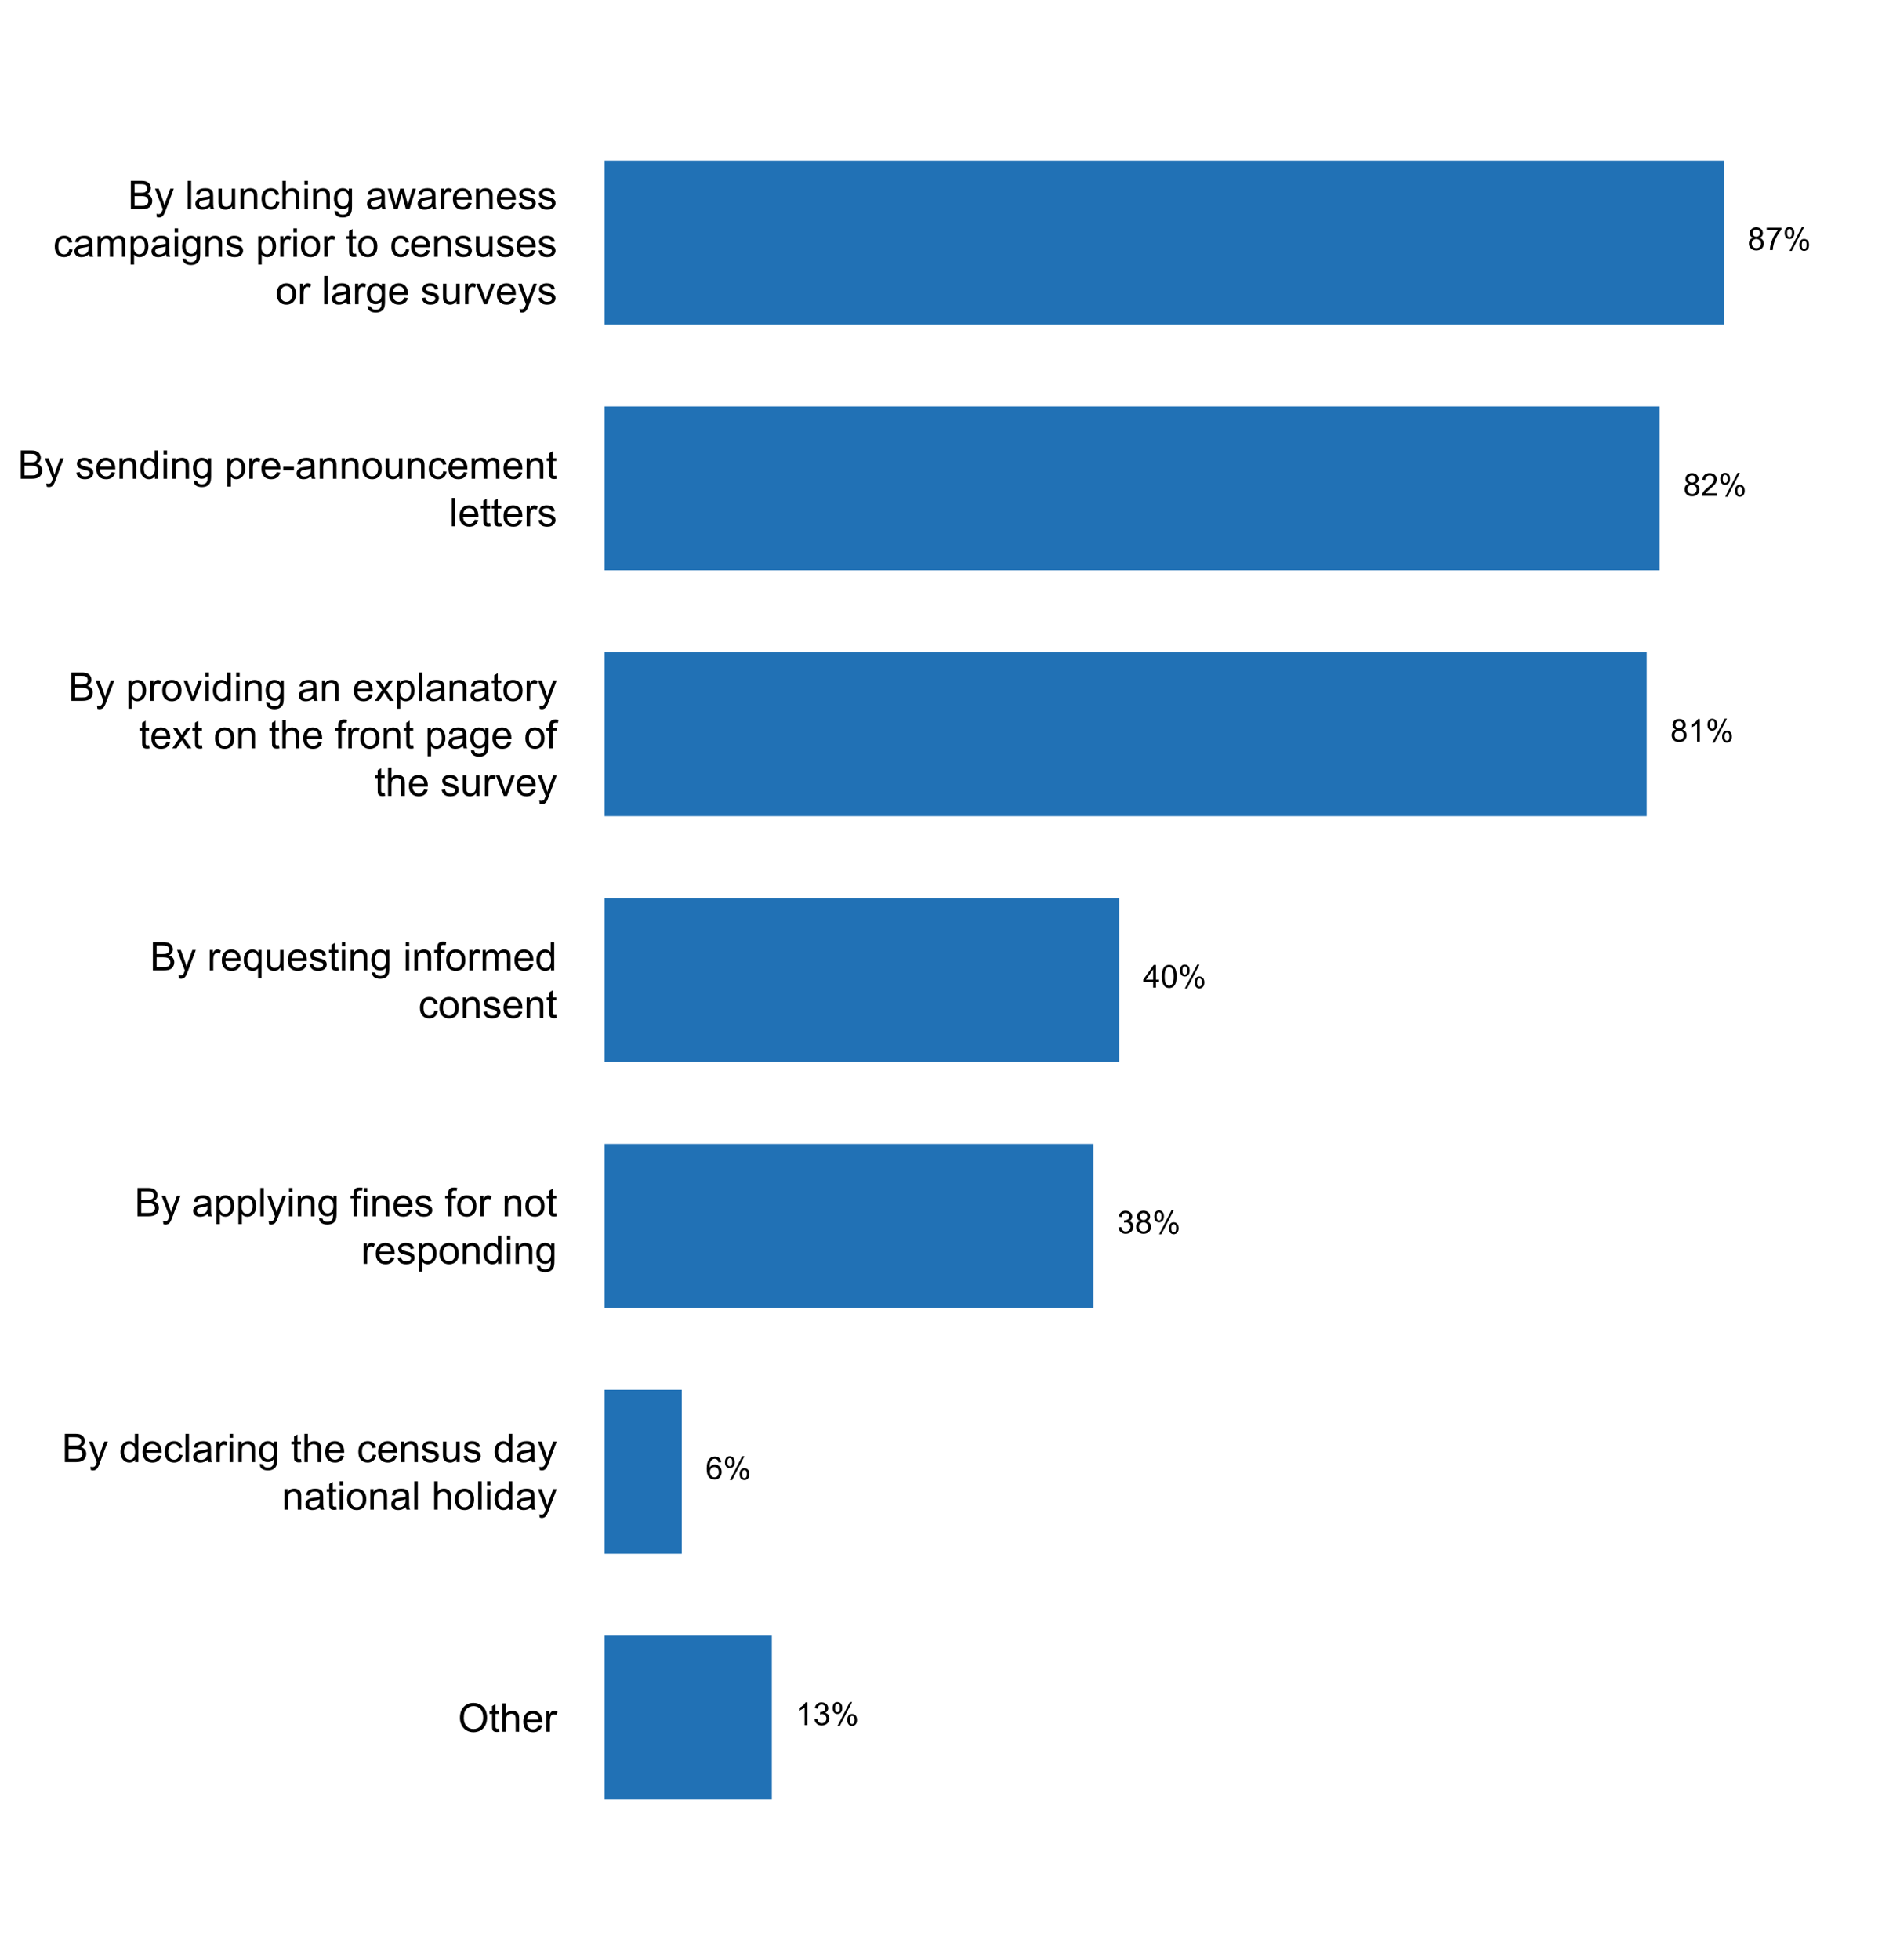 <?xml version="1.0" encoding="UTF-8"?>
<svg xmlns="http://www.w3.org/2000/svg" xmlns:xlink="http://www.w3.org/1999/xlink" width="576pt" height="594pt" viewBox="0 0 576 594" version="1.1">
<defs>
<g>
<symbol overflow="visible" id="glyph0-0">
<path style="stroke:none;" d="M 1.5 0 L 1.5 -7.5 L 7.5 -7.5 L 7.5 0 Z M 1.688 -0.188 L 7.312 -0.188 L 7.312 -7.312 L 1.688 -7.312 Z M 1.688 -0.188 "/>
</symbol>
<symbol overflow="visible" id="glyph0-1">
<path style="stroke:none;" d="M 0.578 -4.184 C 0.574 -5.605 0.957 -6.719 1.727 -7.531 C 2.488 -8.336 3.477 -8.742 4.695 -8.742 C 5.484 -8.742 6.199 -8.551 6.836 -8.172 C 7.473 -7.793 7.957 -7.266 8.293 -6.586 C 8.625 -5.906 8.793 -5.137 8.797 -4.281 C 8.793 -3.41 8.617 -2.633 8.27 -1.945 C 7.914 -1.258 7.418 -0.734 6.773 -0.383 C 6.125 -0.027 5.43 0.145 4.688 0.148 C 3.879 0.145 3.156 -0.047 2.52 -0.438 C 1.879 -0.824 1.395 -1.359 1.07 -2.039 C 0.738 -2.715 0.574 -3.43 0.578 -4.184 Z M 1.75 -4.164 C 1.746 -3.129 2.023 -2.312 2.586 -1.719 C 3.141 -1.121 3.84 -0.824 4.68 -0.828 C 5.535 -0.824 6.238 -1.125 6.793 -1.73 C 7.344 -2.328 7.621 -3.184 7.625 -4.289 C 7.621 -4.984 7.504 -5.594 7.27 -6.117 C 7.031 -6.641 6.684 -7.043 6.23 -7.332 C 5.77 -7.617 5.262 -7.762 4.699 -7.766 C 3.895 -7.762 3.199 -7.484 2.621 -6.934 C 2.035 -6.379 1.746 -5.457 1.75 -4.164 Z M 1.75 -4.164 "/>
</symbol>
<symbol overflow="visible" id="glyph0-2">
<path style="stroke:none;" d="M 3.094 -0.945 L 3.246 -0.012 C 2.949 0.051 2.684 0.082 2.449 0.082 C 2.066 0.082 1.77 0.023 1.559 -0.098 C 1.348 -0.219 1.199 -0.379 1.113 -0.578 C 1.027 -0.773 0.984 -1.188 0.984 -1.82 L 0.984 -5.402 L 0.211 -5.402 L 0.211 -6.223 L 0.984 -6.223 L 0.984 -7.766 L 2.031 -8.398 L 2.031 -6.223 L 3.094 -6.223 L 3.094 -5.402 L 2.031 -5.402 L 2.031 -1.766 C 2.027 -1.461 2.047 -1.27 2.086 -1.184 C 2.125 -1.098 2.184 -1.027 2.27 -0.977 C 2.352 -0.926 2.473 -0.902 2.633 -0.902 C 2.742 -0.902 2.898 -0.914 3.094 -0.945 Z M 3.094 -0.945 "/>
</symbol>
<symbol overflow="visible" id="glyph0-3">
<path style="stroke:none;" d="M 0.789 0 L 0.789 -8.59 L 1.844 -8.59 L 1.844 -5.508 C 2.336 -6.078 2.957 -6.363 3.711 -6.363 C 4.164 -6.363 4.566 -6.27 4.91 -6.09 C 5.25 -5.906 5.492 -5.656 5.641 -5.34 C 5.785 -5.016 5.859 -4.551 5.859 -3.945 L 5.859 0 L 4.805 0 L 4.805 -3.945 C 4.805 -4.469 4.688 -4.852 4.461 -5.094 C 4.227 -5.328 3.906 -5.449 3.492 -5.453 C 3.18 -5.449 2.883 -5.367 2.609 -5.211 C 2.328 -5.047 2.133 -4.828 2.02 -4.551 C 1.898 -4.273 1.84 -3.891 1.844 -3.406 L 1.844 0 Z M 0.789 0 "/>
</symbol>
<symbol overflow="visible" id="glyph0-4">
<path style="stroke:none;" d="M 5.051 -2.004 L 6.141 -1.867 C 5.969 -1.23 5.648 -0.738 5.184 -0.387 C 4.719 -0.035 4.125 0.141 3.406 0.141 C 2.492 0.141 1.77 -0.137 1.238 -0.699 C 0.699 -1.254 0.434 -2.043 0.438 -3.059 C 0.434 -4.105 0.703 -4.918 1.246 -5.496 C 1.781 -6.074 2.48 -6.363 3.344 -6.363 C 4.176 -6.363 4.855 -6.078 5.383 -5.512 C 5.91 -4.945 6.176 -4.148 6.176 -3.125 C 6.176 -3.059 6.172 -2.965 6.172 -2.844 L 1.531 -2.844 C 1.562 -2.156 1.758 -1.633 2.109 -1.27 C 2.457 -0.906 2.891 -0.727 3.41 -0.727 C 3.797 -0.727 4.125 -0.828 4.402 -1.031 C 4.672 -1.234 4.891 -1.559 5.051 -2.004 Z M 1.586 -3.711 L 5.062 -3.711 C 5.016 -4.227 4.883 -4.621 4.664 -4.887 C 4.328 -5.293 3.891 -5.496 3.359 -5.496 C 2.871 -5.496 2.465 -5.332 2.137 -5.008 C 1.805 -4.684 1.621 -4.25 1.586 -3.711 Z M 1.586 -3.711 "/>
</symbol>
<symbol overflow="visible" id="glyph0-5">
<path style="stroke:none;" d="M 0.781 0 L 0.781 -6.223 L 1.727 -6.223 L 1.727 -5.281 C 1.969 -5.719 2.191 -6.012 2.398 -6.152 C 2.602 -6.293 2.828 -6.363 3.078 -6.363 C 3.43 -6.363 3.793 -6.25 4.16 -6.023 L 3.797 -5.047 C 3.539 -5.195 3.281 -5.273 3.023 -5.273 C 2.793 -5.273 2.586 -5.203 2.402 -5.066 C 2.215 -4.926 2.082 -4.734 2.008 -4.488 C 1.891 -4.113 1.832 -3.703 1.836 -3.258 L 1.836 0 Z M 0.781 0 "/>
</symbol>
<symbol overflow="visible" id="glyph0-6">
<path style="stroke:none;" d="M 0.879 0 L 0.879 -8.59 L 4.102 -8.59 C 4.758 -8.59 5.281 -8.5 5.68 -8.328 C 6.07 -8.152 6.383 -7.887 6.609 -7.527 C 6.836 -7.164 6.949 -6.785 6.949 -6.391 C 6.949 -6.023 6.848 -5.68 6.648 -5.355 C 6.449 -5.027 6.148 -4.766 5.75 -4.57 C 6.266 -4.418 6.664 -4.156 6.945 -3.793 C 7.223 -3.422 7.363 -2.988 7.367 -2.492 C 7.363 -2.086 7.277 -1.711 7.109 -1.367 C 6.938 -1.02 6.73 -0.754 6.48 -0.57 C 6.23 -0.379 5.914 -0.238 5.539 -0.145 C 5.16 -0.047 4.699 0 4.156 0 Z M 2.016 -4.98 L 3.875 -4.98 C 4.375 -4.98 4.738 -5.012 4.957 -5.078 C 5.246 -5.164 5.461 -5.309 5.609 -5.508 C 5.75 -5.703 5.824 -5.953 5.828 -6.258 C 5.824 -6.543 5.758 -6.793 5.625 -7.012 C 5.488 -7.227 5.293 -7.375 5.039 -7.457 C 4.781 -7.535 4.344 -7.574 3.734 -7.578 L 2.016 -7.578 Z M 2.016 -1.016 L 4.156 -1.016 C 4.516 -1.012 4.773 -1.027 4.93 -1.055 C 5.188 -1.102 5.406 -1.18 5.582 -1.289 C 5.758 -1.398 5.902 -1.555 6.016 -1.766 C 6.129 -1.969 6.188 -2.211 6.188 -2.492 C 6.188 -2.805 6.105 -3.082 5.941 -3.324 C 5.777 -3.559 5.547 -3.727 5.258 -3.824 C 4.961 -3.918 4.543 -3.965 4 -3.969 L 2.016 -3.969 Z M 2.016 -1.016 "/>
</symbol>
<symbol overflow="visible" id="glyph0-7">
<path style="stroke:none;" d="M 0.742 2.398 L 0.625 1.406 C 0.855 1.469 1.059 1.5 1.23 1.5 C 1.465 1.5 1.652 1.461 1.793 1.383 C 1.934 1.305 2.047 1.195 2.141 1.055 C 2.203 0.949 2.312 0.688 2.461 0.27 C 2.48 0.207 2.512 0.121 2.555 0.012 L 0.195 -6.223 L 1.328 -6.223 L 2.625 -2.617 C 2.789 -2.16 2.938 -1.68 3.078 -1.18 C 3.195 -1.66 3.34 -2.133 3.508 -2.594 L 4.84 -6.223 L 5.895 -6.223 L 3.527 0.105 C 3.273 0.789 3.074 1.258 2.938 1.516 C 2.746 1.863 2.531 2.117 2.293 2.281 C 2.047 2.438 1.758 2.52 1.422 2.523 C 1.215 2.52 0.988 2.477 0.742 2.398 Z M 0.742 2.398 "/>
</symbol>
<symbol overflow="visible" id="glyph0-8">
<path style="stroke:none;" d=""/>
</symbol>
<symbol overflow="visible" id="glyph0-9">
<path style="stroke:none;" d="M 4.828 0 L 4.828 -0.785 C 4.43 -0.168 3.848 0.141 3.086 0.141 C 2.59 0.141 2.133 0.004 1.719 -0.27 C 1.297 -0.543 0.977 -0.922 0.75 -1.414 C 0.523 -1.898 0.41 -2.465 0.41 -3.105 C 0.41 -3.727 0.512 -4.289 0.719 -4.797 C 0.926 -5.301 1.238 -5.688 1.652 -5.957 C 2.066 -6.227 2.527 -6.363 3.039 -6.363 C 3.41 -6.363 3.746 -6.281 4.043 -6.125 C 4.336 -5.965 4.574 -5.762 4.758 -5.508 L 4.758 -8.59 L 5.805 -8.59 L 5.805 0 Z M 1.492 -3.105 C 1.488 -2.309 1.656 -1.711 1.996 -1.316 C 2.328 -0.922 2.727 -0.727 3.188 -0.727 C 3.648 -0.727 4.039 -0.914 4.359 -1.293 C 4.68 -1.668 4.84 -2.242 4.844 -3.016 C 4.84 -3.867 4.676 -4.492 4.352 -4.895 C 4.02 -5.289 3.617 -5.488 3.141 -5.492 C 2.672 -5.488 2.277 -5.297 1.965 -4.918 C 1.645 -4.531 1.488 -3.93 1.492 -3.105 Z M 1.492 -3.105 "/>
</symbol>
<symbol overflow="visible" id="glyph0-10">
<path style="stroke:none;" d="M 4.852 -2.281 L 5.891 -2.145 C 5.773 -1.426 5.484 -0.863 5.02 -0.465 C 4.551 -0.059 3.977 0.141 3.297 0.141 C 2.445 0.141 1.762 -0.137 1.246 -0.695 C 0.727 -1.25 0.469 -2.047 0.469 -3.086 C 0.469 -3.754 0.578 -4.344 0.801 -4.852 C 1.023 -5.355 1.363 -5.73 1.816 -5.984 C 2.27 -6.234 2.766 -6.363 3.305 -6.363 C 3.98 -6.363 4.531 -6.191 4.965 -5.848 C 5.391 -5.504 5.668 -5.02 5.789 -4.395 L 4.766 -4.234 C 4.664 -4.652 4.492 -4.969 4.246 -5.18 C 3.996 -5.391 3.695 -5.496 3.344 -5.496 C 2.809 -5.496 2.379 -5.305 2.051 -4.922 C 1.719 -4.539 1.551 -3.938 1.555 -3.117 C 1.551 -2.281 1.711 -1.672 2.035 -1.293 C 2.352 -0.914 2.77 -0.727 3.289 -0.727 C 3.695 -0.727 4.043 -0.852 4.324 -1.105 C 4.602 -1.359 4.777 -1.75 4.852 -2.281 Z M 4.852 -2.281 "/>
</symbol>
<symbol overflow="visible" id="glyph0-11">
<path style="stroke:none;" d="M 0.766 0 L 0.766 -8.59 L 1.82 -8.59 L 1.82 0 Z M 0.766 0 "/>
</symbol>
<symbol overflow="visible" id="glyph0-12">
<path style="stroke:none;" d="M 4.852 -0.766 C 4.461 -0.434 4.082 -0.199 3.723 -0.062 C 3.355 0.074 2.969 0.141 2.562 0.141 C 1.875 0.141 1.352 -0.023 0.984 -0.359 C 0.617 -0.688 0.434 -1.117 0.434 -1.641 C 0.434 -1.945 0.5 -2.223 0.641 -2.473 C 0.777 -2.723 0.961 -2.926 1.188 -3.082 C 1.41 -3.234 1.664 -3.348 1.945 -3.43 C 2.152 -3.477 2.465 -3.531 2.883 -3.586 C 3.734 -3.688 4.359 -3.809 4.766 -3.949 C 4.766 -4.09 4.77 -4.18 4.77 -4.227 C 4.77 -4.648 4.668 -4.953 4.469 -5.133 C 4.199 -5.371 3.801 -5.488 3.27 -5.492 C 2.77 -5.488 2.402 -5.402 2.168 -5.23 C 1.934 -5.055 1.758 -4.746 1.648 -4.305 L 0.617 -4.445 C 0.707 -4.887 0.863 -5.242 1.078 -5.516 C 1.289 -5.781 1.598 -5.992 2.008 -6.141 C 2.41 -6.289 2.883 -6.363 3.422 -6.363 C 3.953 -6.363 4.383 -6.301 4.715 -6.176 C 5.047 -6.051 5.293 -5.891 5.449 -5.703 C 5.605 -5.512 5.715 -5.273 5.777 -4.984 C 5.809 -4.805 5.824 -4.48 5.828 -4.016 L 5.828 -2.609 C 5.824 -1.625 5.848 -1.004 5.895 -0.746 C 5.941 -0.484 6.031 -0.238 6.164 0 L 5.062 0 C 4.953 -0.219 4.883 -0.473 4.852 -0.766 Z M 4.766 -3.125 C 4.375 -2.965 3.801 -2.832 3.039 -2.727 C 2.605 -2.66 2.301 -2.59 2.121 -2.516 C 1.941 -2.434 1.801 -2.32 1.703 -2.172 C 1.605 -2.02 1.559 -1.852 1.559 -1.672 C 1.559 -1.387 1.664 -1.152 1.875 -0.969 C 2.086 -0.777 2.398 -0.684 2.812 -0.688 C 3.219 -0.684 3.578 -0.773 3.895 -0.953 C 4.211 -1.129 4.445 -1.371 4.594 -1.68 C 4.707 -1.918 4.762 -2.27 4.766 -2.734 Z M 4.766 -3.125 "/>
</symbol>
<symbol overflow="visible" id="glyph0-13">
<path style="stroke:none;" d="M 0.797 -7.375 L 0.797 -8.59 L 1.852 -8.59 L 1.852 -7.375 Z M 0.797 0 L 0.797 -6.223 L 1.852 -6.223 L 1.852 0 Z M 0.797 0 "/>
</symbol>
<symbol overflow="visible" id="glyph0-14">
<path style="stroke:none;" d="M 0.789 0 L 0.789 -6.223 L 1.742 -6.223 L 1.742 -5.336 C 2.195 -6.02 2.855 -6.363 3.719 -6.363 C 4.09 -6.363 4.434 -6.293 4.754 -6.16 C 5.066 -6.023 5.305 -5.848 5.461 -5.633 C 5.617 -5.41 5.727 -5.152 5.789 -4.852 C 5.828 -4.656 5.848 -4.312 5.848 -3.828 L 5.848 0 L 4.793 0 L 4.793 -3.785 C 4.793 -4.215 4.75 -4.535 4.668 -4.75 C 4.586 -4.961 4.441 -5.129 4.234 -5.258 C 4.023 -5.383 3.777 -5.449 3.5 -5.449 C 3.047 -5.449 2.66 -5.305 2.332 -5.02 C 2.004 -4.734 1.84 -4.195 1.844 -3.398 L 1.844 0 Z M 0.789 0 "/>
</symbol>
<symbol overflow="visible" id="glyph0-15">
<path style="stroke:none;" d="M 0.598 0.516 L 1.625 0.668 C 1.664 0.98 1.785 1.211 1.98 1.359 C 2.242 1.555 2.598 1.652 3.055 1.652 C 3.539 1.652 3.918 1.555 4.184 1.359 C 4.449 1.164 4.629 0.891 4.723 0.539 C 4.777 0.324 4.801 -0.125 4.797 -0.812 C 4.336 -0.27 3.762 0 3.078 0 C 2.219 0 1.559 -0.309 1.09 -0.926 C 0.621 -1.543 0.387 -2.281 0.387 -3.148 C 0.387 -3.738 0.492 -4.285 0.707 -4.789 C 0.922 -5.289 1.234 -5.68 1.645 -5.953 C 2.051 -6.227 2.531 -6.363 3.082 -6.363 C 3.816 -6.363 4.422 -6.066 4.898 -5.473 L 4.898 -6.223 L 5.871 -6.223 L 5.871 -0.844 C 5.871 0.125 5.77 0.809 5.574 1.215 C 5.375 1.613 5.062 1.934 4.637 2.172 C 4.207 2.402 3.684 2.52 3.059 2.523 C 2.316 2.52 1.715 2.352 1.258 2.023 C 0.801 1.688 0.582 1.188 0.598 0.516 Z M 1.469 -3.223 C 1.465 -2.406 1.629 -1.809 1.957 -1.438 C 2.281 -1.059 2.688 -0.871 3.176 -0.875 C 3.66 -0.871 4.066 -1.059 4.395 -1.434 C 4.723 -1.805 4.887 -2.391 4.887 -3.188 C 4.887 -3.945 4.715 -4.52 4.379 -4.91 C 4.039 -5.297 3.633 -5.488 3.156 -5.492 C 2.684 -5.488 2.285 -5.297 1.961 -4.918 C 1.629 -4.535 1.465 -3.973 1.469 -3.223 Z M 1.469 -3.223 "/>
</symbol>
<symbol overflow="visible" id="glyph0-16">
<path style="stroke:none;" d="M 0.367 -1.859 L 1.414 -2.023 C 1.469 -1.602 1.633 -1.281 1.902 -1.059 C 2.168 -0.836 2.543 -0.727 3.023 -0.727 C 3.508 -0.727 3.867 -0.824 4.102 -1.023 C 4.336 -1.219 4.453 -1.449 4.453 -1.719 C 4.453 -1.953 4.348 -2.141 4.141 -2.281 C 3.996 -2.371 3.637 -2.492 3.062 -2.637 C 2.289 -2.832 1.754 -3 1.457 -3.145 C 1.156 -3.285 0.93 -3.48 0.777 -3.734 C 0.621 -3.984 0.543 -4.266 0.547 -4.57 C 0.543 -4.844 0.605 -5.098 0.734 -5.34 C 0.859 -5.574 1.035 -5.773 1.254 -5.93 C 1.418 -6.047 1.641 -6.148 1.926 -6.234 C 2.207 -6.32 2.512 -6.363 2.836 -6.363 C 3.324 -6.363 3.75 -6.293 4.121 -6.152 C 4.488 -6.012 4.762 -5.82 4.938 -5.578 C 5.113 -5.336 5.234 -5.016 5.305 -4.617 L 4.273 -4.477 C 4.223 -4.797 4.086 -5.047 3.863 -5.227 C 3.637 -5.406 3.32 -5.496 2.914 -5.496 C 2.426 -5.496 2.082 -5.414 1.875 -5.254 C 1.664 -5.094 1.559 -4.906 1.562 -4.695 C 1.559 -4.555 1.602 -4.434 1.695 -4.324 C 1.773 -4.211 1.91 -4.117 2.098 -4.043 C 2.203 -4.004 2.512 -3.914 3.031 -3.773 C 3.773 -3.574 4.293 -3.41 4.59 -3.285 C 4.879 -3.156 5.113 -2.973 5.285 -2.73 C 5.453 -2.488 5.535 -2.188 5.539 -1.828 C 5.535 -1.477 5.434 -1.145 5.23 -0.832 C 5.023 -0.52 4.727 -0.277 4.34 -0.113 C 3.953 0.059 3.516 0.141 3.031 0.141 C 2.219 0.141 1.602 -0.027 1.18 -0.363 C 0.754 -0.699 0.484 -1.195 0.367 -1.859 Z M 0.367 -1.859 "/>
</symbol>
<symbol overflow="visible" id="glyph0-17">
<path style="stroke:none;" d="M 4.867 0 L 4.867 -0.914 C 4.379 -0.211 3.723 0.141 2.895 0.141 C 2.527 0.141 2.184 0.07 1.867 -0.07 C 1.547 -0.211 1.309 -0.387 1.156 -0.602 C 1 -0.812 0.895 -1.074 0.832 -1.383 C 0.785 -1.59 0.762 -1.918 0.766 -2.367 L 0.766 -6.223 L 1.82 -6.223 L 1.82 -2.773 C 1.816 -2.219 1.84 -1.848 1.887 -1.656 C 1.949 -1.379 2.09 -1.16 2.309 -1.004 C 2.523 -0.84 2.789 -0.762 3.105 -0.766 C 3.418 -0.762 3.715 -0.844 3.996 -1.008 C 4.273 -1.172 4.469 -1.391 4.586 -1.672 C 4.699 -1.949 4.758 -2.355 4.758 -2.891 L 4.758 -6.223 L 5.812 -6.223 L 5.812 0 Z M 4.867 0 "/>
</symbol>
<symbol overflow="visible" id="glyph0-18">
<path style="stroke:none;" d="M 0.398 -3.109 C 0.398 -4.262 0.719 -5.117 1.359 -5.672 C 1.895 -6.133 2.547 -6.363 3.316 -6.363 C 4.172 -6.363 4.871 -6.082 5.414 -5.52 C 5.953 -4.957 6.223 -4.184 6.227 -3.199 C 6.223 -2.398 6.102 -1.766 5.867 -1.309 C 5.625 -0.848 5.277 -0.492 4.82 -0.238 C 4.359 0.016 3.859 0.141 3.316 0.141 C 2.441 0.141 1.734 -0.137 1.203 -0.695 C 0.664 -1.254 0.398 -2.059 0.398 -3.109 Z M 1.484 -3.109 C 1.48 -2.309 1.656 -1.711 2.004 -1.32 C 2.348 -0.922 2.785 -0.727 3.316 -0.727 C 3.84 -0.727 4.273 -0.926 4.621 -1.324 C 4.969 -1.723 5.145 -2.328 5.145 -3.148 C 5.145 -3.914 4.969 -4.496 4.617 -4.895 C 4.266 -5.289 3.832 -5.488 3.316 -5.492 C 2.785 -5.488 2.348 -5.293 2.004 -4.898 C 1.656 -4.5 1.48 -3.902 1.484 -3.109 Z M 1.484 -3.109 "/>
</symbol>
<symbol overflow="visible" id="glyph0-19">
<path style="stroke:none;" d="M 0.789 2.383 L 0.789 -6.223 L 1.75 -6.223 L 1.75 -5.414 C 1.977 -5.73 2.234 -5.965 2.52 -6.125 C 2.801 -6.281 3.145 -6.363 3.555 -6.363 C 4.082 -6.363 4.551 -6.227 4.961 -5.953 C 5.363 -5.68 5.672 -5.293 5.883 -4.793 C 6.09 -4.293 6.191 -3.746 6.195 -3.156 C 6.191 -2.52 6.078 -1.945 5.852 -1.438 C 5.621 -0.922 5.289 -0.531 4.855 -0.266 C 4.418 0.008 3.961 0.141 3.48 0.141 C 3.129 0.141 2.812 0.066 2.535 -0.082 C 2.254 -0.23 2.023 -0.418 1.844 -0.645 L 1.844 2.383 Z M 1.746 -3.078 C 1.746 -2.273 1.906 -1.684 2.23 -1.301 C 2.555 -0.918 2.949 -0.727 3.41 -0.727 C 3.879 -0.727 4.277 -0.922 4.613 -1.32 C 4.945 -1.711 5.113 -2.328 5.117 -3.164 C 5.113 -3.953 4.949 -4.547 4.625 -4.945 C 4.297 -5.34 3.91 -5.535 3.457 -5.539 C 3.004 -5.535 2.605 -5.324 2.262 -4.906 C 1.918 -4.484 1.746 -3.875 1.746 -3.078 Z M 1.746 -3.078 "/>
</symbol>
<symbol overflow="visible" id="glyph0-20">
<path style="stroke:none;" d="M 1.043 0 L 1.043 -5.402 L 0.109 -5.402 L 0.109 -6.223 L 1.043 -6.223 L 1.043 -6.883 C 1.043 -7.301 1.078 -7.613 1.156 -7.816 C 1.25 -8.09 1.43 -8.309 1.688 -8.48 C 1.945 -8.645 2.305 -8.73 2.766 -8.734 C 3.062 -8.73 3.391 -8.695 3.75 -8.633 L 3.594 -7.711 C 3.371 -7.75 3.164 -7.77 2.969 -7.77 C 2.648 -7.77 2.422 -7.699 2.293 -7.562 C 2.156 -7.426 2.09 -7.172 2.094 -6.797 L 2.094 -6.223 L 3.305 -6.223 L 3.305 -5.402 L 2.094 -5.402 L 2.094 0 Z M 1.043 0 "/>
</symbol>
<symbol overflow="visible" id="glyph0-21">
<path style="stroke:none;" d="M 4.758 2.383 L 4.758 -0.664 C 4.594 -0.43 4.363 -0.238 4.066 -0.086 C 3.77 0.066 3.457 0.141 3.129 0.141 C 2.391 0.141 1.754 -0.152 1.223 -0.742 C 0.688 -1.332 0.422 -2.141 0.422 -3.172 C 0.422 -3.793 0.527 -4.355 0.746 -4.852 C 0.957 -5.344 1.273 -5.719 1.688 -5.977 C 2.102 -6.234 2.555 -6.363 3.047 -6.363 C 3.816 -6.363 4.422 -6.039 4.863 -5.391 L 4.863 -6.223 L 5.812 -6.223 L 5.812 2.383 Z M 1.508 -3.129 C 1.504 -2.328 1.672 -1.727 2.012 -1.328 C 2.344 -0.926 2.746 -0.727 3.219 -0.727 C 3.664 -0.727 4.051 -0.914 4.375 -1.297 C 4.699 -1.672 4.863 -2.254 4.863 -3.035 C 4.863 -3.863 4.691 -4.484 4.348 -4.902 C 4.004 -5.32 3.602 -5.531 3.148 -5.531 C 2.688 -5.531 2.301 -5.336 1.984 -4.949 C 1.664 -4.559 1.504 -3.953 1.508 -3.129 Z M 1.508 -3.129 "/>
</symbol>
<symbol overflow="visible" id="glyph0-22">
<path style="stroke:none;" d="M 0.789 0 L 0.789 -6.223 L 1.734 -6.223 L 1.734 -5.352 C 1.93 -5.648 2.188 -5.895 2.512 -6.082 C 2.836 -6.27 3.207 -6.363 3.621 -6.363 C 4.082 -6.363 4.457 -6.266 4.754 -6.074 C 5.043 -5.883 5.254 -5.617 5.379 -5.273 C 5.871 -6 6.512 -6.363 7.301 -6.363 C 7.918 -6.363 8.391 -6.191 8.723 -5.848 C 9.055 -5.504 9.223 -4.977 9.223 -4.273 L 9.223 0 L 8.172 0 L 8.172 -3.922 C 8.168 -4.34 8.133 -4.645 8.07 -4.832 C 8 -5.016 7.879 -5.164 7.699 -5.277 C 7.52 -5.391 7.309 -5.449 7.066 -5.449 C 6.629 -5.449 6.266 -5.301 5.977 -5.012 C 5.688 -4.719 5.543 -4.254 5.543 -3.617 L 5.543 0 L 4.488 0 L 4.488 -4.043 C 4.488 -4.512 4.402 -4.863 4.23 -5.098 C 4.059 -5.332 3.777 -5.449 3.387 -5.449 C 3.09 -5.449 2.812 -5.371 2.562 -5.215 C 2.309 -5.059 2.129 -4.828 2.016 -4.527 C 1.898 -4.227 1.84 -3.793 1.844 -3.227 L 1.844 0 Z M 0.789 0 "/>
</symbol>
<symbol overflow="visible" id="glyph0-23">
<path style="stroke:none;" d="M 2.52 0 L 0.152 -6.223 L 1.266 -6.223 L 2.602 -2.496 C 2.746 -2.09 2.879 -1.672 3 -1.242 C 3.094 -1.57 3.223 -1.965 3.391 -2.426 L 4.773 -6.223 L 5.859 -6.223 L 3.504 0 Z M 2.52 0 "/>
</symbol>
<symbol overflow="visible" id="glyph0-24">
<path style="stroke:none;" d="M 0.086 0 L 2.359 -3.234 L 0.258 -6.223 L 1.578 -6.223 L 2.531 -4.766 C 2.711 -4.484 2.855 -4.254 2.965 -4.066 C 3.137 -4.324 3.293 -4.551 3.438 -4.75 L 4.488 -6.223 L 5.75 -6.223 L 3.598 -3.293 L 5.914 0 L 4.617 0 L 3.34 -1.934 L 3 -2.453 L 1.367 0 Z M 0.086 0 "/>
</symbol>
<symbol overflow="visible" id="glyph0-25">
<path style="stroke:none;" d="M 0.383 -2.578 L 0.383 -3.641 L 3.621 -3.641 L 3.621 -2.578 Z M 0.383 -2.578 "/>
</symbol>
<symbol overflow="visible" id="glyph0-26">
<path style="stroke:none;" d="M 1.938 0 L 0.035 -6.223 L 1.125 -6.223 L 2.117 -2.633 L 2.484 -1.297 C 2.5 -1.359 2.605 -1.789 2.805 -2.578 L 3.797 -6.223 L 4.883 -6.223 L 5.812 -2.613 L 6.125 -1.422 L 6.48 -2.625 L 7.547 -6.223 L 8.57 -6.223 L 6.625 0 L 5.531 0 L 4.539 -3.727 L 4.301 -4.789 L 3.039 0 Z M 1.938 0 "/>
</symbol>
<symbol overflow="visible" id="glyph1-0">
<path style="stroke:none;" d="M 1.199 0 L 1.199 -6 L 6 -6 L 6 0 Z M 1.352 -0.148 L 5.852 -0.148 L 5.852 -5.852 L 1.352 -5.852 Z M 1.352 -0.148 "/>
</symbol>
<symbol overflow="visible" id="glyph1-1">
<path style="stroke:none;" d="M 3.578 0 L 2.734 0 L 2.734 -5.375 C 2.527 -5.18 2.262 -4.988 1.934 -4.793 C 1.602 -4.598 1.305 -4.453 1.047 -4.359 L 1.047 -5.176 C 1.516 -5.395 1.926 -5.664 2.281 -5.98 C 2.633 -6.293 2.883 -6.598 3.031 -6.898 L 3.578 -6.898 Z M 3.578 0 "/>
</symbol>
<symbol overflow="visible" id="glyph1-2">
<path style="stroke:none;" d="M 0.402 -1.812 L 1.246 -1.926 C 1.34 -1.445 1.504 -1.102 1.738 -0.895 C 1.969 -0.68 2.254 -0.574 2.594 -0.578 C 2.988 -0.574 3.324 -0.711 3.598 -0.988 C 3.871 -1.262 4.008 -1.602 4.008 -2.012 C 4.008 -2.395 3.879 -2.715 3.629 -2.969 C 3.371 -3.219 3.051 -3.344 2.664 -3.348 C 2.5 -3.344 2.301 -3.312 2.066 -3.254 L 2.16 -3.992 C 2.215 -3.984 2.262 -3.984 2.297 -3.984 C 2.656 -3.984 2.977 -4.078 3.266 -4.266 C 3.551 -4.453 3.695 -4.742 3.699 -5.133 C 3.695 -5.441 3.59 -5.695 3.383 -5.902 C 3.172 -6.102 2.902 -6.203 2.574 -6.207 C 2.242 -6.203 1.969 -6.102 1.754 -5.895 C 1.531 -5.688 1.391 -5.379 1.332 -4.969 L 0.488 -5.117 C 0.586 -5.68 0.82 -6.121 1.188 -6.434 C 1.551 -6.742 2.008 -6.895 2.555 -6.898 C 2.93 -6.895 3.273 -6.816 3.59 -6.656 C 3.902 -6.496 4.145 -6.277 4.312 -6 C 4.48 -5.719 4.562 -5.422 4.566 -5.113 C 4.562 -4.812 4.484 -4.543 4.324 -4.301 C 4.164 -4.059 3.926 -3.863 3.617 -3.723 C 4.02 -3.625 4.336 -3.43 4.562 -3.137 C 4.785 -2.84 4.898 -2.473 4.902 -2.031 C 4.898 -1.426 4.68 -0.918 4.246 -0.504 C 3.805 -0.09 3.25 0.117 2.586 0.121 C 1.98 0.117 1.48 -0.059 1.086 -0.418 C 0.684 -0.773 0.457 -1.238 0.402 -1.812 Z M 0.402 -1.812 "/>
</symbol>
<symbol overflow="visible" id="glyph1-3">
<path style="stroke:none;" d="M 0.559 -5.223 C 0.555 -5.707 0.68 -6.125 0.926 -6.473 C 1.172 -6.812 1.527 -6.984 2 -6.988 C 2.43 -6.984 2.789 -6.832 3.07 -6.527 C 3.352 -6.219 3.492 -5.766 3.496 -5.172 C 3.492 -4.586 3.348 -4.137 3.066 -3.824 C 2.777 -3.508 2.426 -3.352 2.012 -3.355 C 1.59 -3.352 1.246 -3.508 0.973 -3.82 C 0.695 -4.129 0.555 -4.594 0.559 -5.223 Z M 2.023 -6.406 C 1.812 -6.402 1.641 -6.312 1.5 -6.133 C 1.359 -5.949 1.289 -5.617 1.293 -5.137 C 1.289 -4.695 1.359 -4.387 1.504 -4.207 C 1.641 -4.027 1.812 -3.938 2.023 -3.938 C 2.234 -3.938 2.41 -4.027 2.551 -4.207 C 2.688 -4.387 2.758 -4.719 2.762 -5.203 C 2.758 -5.645 2.688 -5.953 2.551 -6.137 C 2.406 -6.312 2.23 -6.402 2.023 -6.406 Z M 2.031 0.254 L 5.789 -6.988 L 6.473 -6.988 L 2.727 0.254 Z M 5 -1.613 C 4.996 -2.102 5.121 -2.52 5.371 -2.863 C 5.617 -3.203 5.977 -3.375 6.449 -3.379 C 6.879 -3.375 7.234 -3.223 7.52 -2.918 C 7.801 -2.609 7.945 -2.156 7.945 -1.562 C 7.945 -0.977 7.801 -0.527 7.516 -0.215 C 7.227 0.098 6.871 0.25 6.453 0.254 C 6.035 0.25 5.691 0.098 5.414 -0.211 C 5.137 -0.523 4.996 -0.988 5 -1.613 Z M 6.473 -2.797 C 6.258 -2.793 6.082 -2.703 5.945 -2.523 C 5.805 -2.34 5.734 -2.008 5.738 -1.527 C 5.734 -1.086 5.805 -0.777 5.949 -0.598 C 6.086 -0.418 6.262 -0.328 6.469 -0.328 C 6.684 -0.328 6.859 -0.418 7 -0.598 C 7.137 -0.777 7.207 -1.109 7.211 -1.594 C 7.207 -2.035 7.137 -2.344 7 -2.527 C 6.855 -2.703 6.68 -2.793 6.473 -2.797 Z M 6.473 -2.797 "/>
</symbol>
<symbol overflow="visible" id="glyph1-4">
<path style="stroke:none;" d="M 4.777 -5.188 L 3.938 -5.125 C 3.859 -5.453 3.75 -5.691 3.617 -5.844 C 3.387 -6.082 3.105 -6.203 2.773 -6.207 C 2.5 -6.203 2.266 -6.129 2.066 -5.98 C 1.797 -5.785 1.586 -5.504 1.438 -5.133 C 1.281 -4.758 1.203 -4.227 1.199 -3.543 C 1.398 -3.852 1.648 -4.082 1.945 -4.23 C 2.238 -4.379 2.543 -4.453 2.867 -4.457 C 3.426 -4.453 3.906 -4.246 4.305 -3.836 C 4.699 -3.418 4.898 -2.883 4.898 -2.23 C 4.898 -1.797 4.805 -1.395 4.617 -1.027 C 4.43 -0.652 4.172 -0.371 3.852 -0.176 C 3.523 0.02 3.156 0.117 2.746 0.117 C 2.039 0.117 1.465 -0.141 1.023 -0.656 C 0.578 -1.172 0.355 -2.023 0.359 -3.215 C 0.355 -4.539 0.602 -5.504 1.098 -6.113 C 1.52 -6.633 2.098 -6.895 2.828 -6.898 C 3.363 -6.895 3.805 -6.746 4.152 -6.445 C 4.496 -6.141 4.703 -5.719 4.777 -5.188 Z M 1.332 -2.227 C 1.328 -1.934 1.391 -1.652 1.516 -1.391 C 1.637 -1.121 1.809 -0.922 2.035 -0.785 C 2.254 -0.645 2.488 -0.574 2.734 -0.578 C 3.086 -0.574 3.391 -0.719 3.648 -1.008 C 3.902 -1.293 4.031 -1.684 4.035 -2.18 C 4.031 -2.652 3.906 -3.023 3.656 -3.301 C 3.402 -3.57 3.082 -3.707 2.699 -3.711 C 2.316 -3.707 1.992 -3.57 1.73 -3.301 C 1.461 -3.023 1.328 -2.668 1.332 -2.227 Z M 1.332 -2.227 "/>
</symbol>
<symbol overflow="visible" id="glyph1-5">
<path style="stroke:none;" d="M 1.695 -3.727 C 1.344 -3.852 1.086 -4.031 0.918 -4.273 C 0.746 -4.508 0.66 -4.793 0.664 -5.129 C 0.66 -5.625 0.84 -6.047 1.203 -6.387 C 1.559 -6.727 2.039 -6.895 2.641 -6.898 C 3.238 -6.895 3.719 -6.723 4.086 -6.375 C 4.449 -6.027 4.633 -5.602 4.637 -5.105 C 4.633 -4.781 4.551 -4.504 4.383 -4.27 C 4.215 -4.031 3.961 -3.852 3.625 -3.727 C 4.043 -3.586 4.363 -3.363 4.586 -3.059 C 4.805 -2.754 4.914 -2.387 4.918 -1.965 C 4.914 -1.371 4.707 -0.879 4.293 -0.48 C 3.875 -0.082 3.328 0.117 2.652 0.117 C 1.973 0.117 1.426 -0.082 1.012 -0.484 C 0.594 -0.883 0.387 -1.383 0.391 -1.988 C 0.387 -2.43 0.5 -2.805 0.73 -3.109 C 0.953 -3.41 1.273 -3.617 1.695 -3.727 Z M 1.527 -5.156 C 1.523 -4.828 1.629 -4.562 1.84 -4.359 C 2.051 -4.152 2.32 -4.047 2.656 -4.051 C 2.977 -4.047 3.246 -4.148 3.457 -4.355 C 3.664 -4.559 3.766 -4.812 3.77 -5.109 C 3.766 -5.418 3.66 -5.676 3.445 -5.891 C 3.23 -6.098 2.965 -6.203 2.648 -6.207 C 2.324 -6.203 2.055 -6.102 1.844 -5.895 C 1.629 -5.688 1.523 -5.441 1.527 -5.156 Z M 1.258 -1.984 C 1.254 -1.738 1.309 -1.504 1.426 -1.281 C 1.535 -1.055 1.707 -0.883 1.934 -0.762 C 2.16 -0.637 2.402 -0.574 2.664 -0.578 C 3.062 -0.574 3.395 -0.703 3.66 -0.965 C 3.922 -1.223 4.055 -1.551 4.055 -1.953 C 4.055 -2.355 3.918 -2.691 3.648 -2.961 C 3.375 -3.223 3.035 -3.355 2.633 -3.359 C 2.234 -3.355 1.906 -3.227 1.648 -2.965 C 1.383 -2.703 1.254 -2.375 1.258 -1.984 Z M 1.258 -1.984 "/>
</symbol>
<symbol overflow="visible" id="glyph1-6">
<path style="stroke:none;" d="M 3.102 0 L 3.102 -1.645 L 0.121 -1.645 L 0.121 -2.418 L 3.258 -6.871 L 3.945 -6.871 L 3.945 -2.418 L 4.875 -2.418 L 4.875 -1.645 L 3.945 -1.645 L 3.945 0 Z M 3.102 -2.418 L 3.102 -5.516 L 0.953 -2.418 Z M 3.102 -2.418 "/>
</symbol>
<symbol overflow="visible" id="glyph1-7">
<path style="stroke:none;" d="M 0.398 -3.391 C 0.398 -4.199 0.48 -4.852 0.648 -5.352 C 0.812 -5.844 1.062 -6.227 1.395 -6.496 C 1.723 -6.762 2.137 -6.895 2.641 -6.898 C 3.004 -6.895 3.328 -6.82 3.609 -6.676 C 3.887 -6.523 4.113 -6.312 4.297 -6.035 C 4.477 -5.754 4.621 -5.41 4.723 -5.012 C 4.824 -4.605 4.875 -4.066 4.879 -3.391 C 4.875 -2.582 4.793 -1.93 4.629 -1.438 C 4.465 -0.938 4.215 -0.555 3.887 -0.289 C 3.555 -0.016 3.141 0.117 2.641 0.117 C 1.973 0.117 1.453 -0.117 1.078 -0.594 C 0.625 -1.164 0.398 -2.098 0.398 -3.391 Z M 1.266 -3.391 C 1.266 -2.258 1.395 -1.508 1.66 -1.137 C 1.922 -0.762 2.25 -0.574 2.641 -0.578 C 3.023 -0.574 3.348 -0.762 3.613 -1.141 C 3.875 -1.512 4.008 -2.262 4.012 -3.391 C 4.008 -4.52 3.875 -5.27 3.613 -5.645 C 3.348 -6.012 3.02 -6.199 2.629 -6.203 C 2.238 -6.199 1.93 -6.035 1.703 -5.711 C 1.41 -5.289 1.266 -4.516 1.266 -3.391 Z M 1.266 -3.391 "/>
</symbol>
<symbol overflow="visible" id="glyph1-8">
<path style="stroke:none;" d="M 4.832 -0.812 L 4.832 0 L 0.289 0 C 0.281 -0.203 0.316 -0.398 0.391 -0.586 C 0.504 -0.895 0.688 -1.199 0.945 -1.5 C 1.195 -1.797 1.562 -2.141 2.047 -2.539 C 2.789 -3.148 3.297 -3.637 3.562 -3.996 C 3.824 -4.352 3.953 -4.688 3.957 -5.012 C 3.953 -5.34 3.836 -5.621 3.598 -5.855 C 3.355 -6.082 3.043 -6.199 2.664 -6.203 C 2.254 -6.199 1.93 -6.078 1.688 -5.836 C 1.441 -5.59 1.316 -5.25 1.316 -4.824 L 0.449 -4.914 C 0.508 -5.559 0.73 -6.051 1.121 -6.391 C 1.504 -6.727 2.023 -6.895 2.68 -6.898 C 3.336 -6.895 3.859 -6.715 4.246 -6.352 C 4.629 -5.984 4.82 -5.531 4.824 -4.992 C 4.82 -4.715 4.766 -4.441 4.652 -4.18 C 4.539 -3.91 4.352 -3.633 4.094 -3.34 C 3.832 -3.047 3.398 -2.645 2.793 -2.133 C 2.285 -1.707 1.961 -1.418 1.816 -1.266 C 1.672 -1.113 1.551 -0.961 1.461 -0.812 Z M 4.832 -0.812 "/>
</symbol>
<symbol overflow="visible" id="glyph1-9">
<path style="stroke:none;" d="M 0.453 -5.973 L 0.453 -6.781 L 4.902 -6.781 L 4.902 -6.125 C 4.461 -5.656 4.027 -5.039 3.602 -4.27 C 3.168 -3.496 2.836 -2.703 2.605 -1.891 C 2.434 -1.312 2.324 -0.684 2.281 0 L 1.414 0 C 1.422 -0.539 1.531 -1.191 1.734 -1.961 C 1.938 -2.723 2.227 -3.461 2.609 -4.176 C 2.984 -4.883 3.391 -5.48 3.82 -5.973 Z M 0.453 -5.973 "/>
</symbol>
</g>
</defs>
<g id="surface3316">
<rect x="0" y="0" width="576" height="594" style="fill:rgb(100%,100%,100%);fill-opacity:1;stroke:none;"/>
<path style=" stroke:none;fill-rule:nonzero;fill:rgb(12.941%,44.314%,70.98%);fill-opacity:1;" d="M 183.273 545.332 L 233.977 545.332 L 233.977 495.664 L 183.273 495.664 Z M 183.273 545.332 "/>
<path style=" stroke:none;fill-rule:nonzero;fill:rgb(12.941%,44.314%,70.98%);fill-opacity:1;" d="M 183.273 470.832 L 206.676 470.832 L 206.676 421.164 L 183.273 421.164 Z M 183.273 470.832 "/>
<path style=" stroke:none;fill-rule:nonzero;fill:rgb(12.941%,44.314%,70.98%);fill-opacity:1;" d="M 183.273 396.332 L 331.484 396.332 L 331.484 346.664 L 183.273 346.664 Z M 183.273 396.332 "/>
<path style=" stroke:none;fill-rule:nonzero;fill:rgb(12.941%,44.314%,70.98%);fill-opacity:1;" d="M 183.273 321.832 L 339.285 321.832 L 339.285 272.164 L 183.273 272.164 Z M 183.273 321.832 "/>
<path style=" stroke:none;fill-rule:nonzero;fill:rgb(12.941%,44.314%,70.98%);fill-opacity:1;" d="M 183.273 247.332 L 499.195 247.332 L 499.195 197.664 L 183.273 197.664 Z M 183.273 247.332 "/>
<path style=" stroke:none;fill-rule:nonzero;fill:rgb(12.941%,44.314%,70.98%);fill-opacity:1;" d="M 183.273 172.832 L 503.098 172.832 L 503.098 123.164 L 183.273 123.164 Z M 183.273 172.832 "/>
<path style=" stroke:none;fill-rule:nonzero;fill:rgb(12.941%,44.314%,70.98%);fill-opacity:1;" d="M 183.273 98.332 L 522.598 98.332 L 522.598 48.664 L 183.273 48.664 Z M 183.273 98.332 "/>
<g style="fill:rgb(0%,0%,0%);fill-opacity:1;">
  <use xlink:href="#glyph0-1" x="138.859" y="524.797"/>
  <use xlink:href="#glyph0-2" x="148.193" y="524.797"/>
  <use xlink:href="#glyph0-3" x="151.527" y="524.797"/>
  <use xlink:href="#glyph0-4" x="158.201" y="524.797"/>
  <use xlink:href="#glyph0-5" x="164.875" y="524.797"/>
</g>
<g style="fill:rgb(0%,0%,0%);fill-opacity:1;">
  <use xlink:href="#glyph0-6" x="18.785" y="443.094"/>
  <use xlink:href="#glyph0-7" x="26.789" y="443.094"/>
  <use xlink:href="#glyph0-8" x="32.789" y="443.094"/>
  <use xlink:href="#glyph0-9" x="36.123" y="443.094"/>
  <use xlink:href="#glyph0-4" x="42.797" y="443.094"/>
  <use xlink:href="#glyph0-10" x="49.471" y="443.094"/>
  <use xlink:href="#glyph0-11" x="55.471" y="443.094"/>
  <use xlink:href="#glyph0-12" x="58.137" y="443.094"/>
  <use xlink:href="#glyph0-5" x="64.811" y="443.094"/>
  <use xlink:href="#glyph0-13" x="68.807" y="443.094"/>
  <use xlink:href="#glyph0-14" x="71.473" y="443.094"/>
  <use xlink:href="#glyph0-15" x="78.146" y="443.094"/>
  <use xlink:href="#glyph0-8" x="84.82" y="443.094"/>
  <use xlink:href="#glyph0-2" x="88.154" y="443.094"/>
  <use xlink:href="#glyph0-3" x="91.488" y="443.094"/>
  <use xlink:href="#glyph0-4" x="98.162" y="443.094"/>
  <use xlink:href="#glyph0-8" x="104.836" y="443.094"/>
  <use xlink:href="#glyph0-10" x="108.17" y="443.094"/>
  <use xlink:href="#glyph0-4" x="114.17" y="443.094"/>
  <use xlink:href="#glyph0-14" x="120.844" y="443.094"/>
  <use xlink:href="#glyph0-16" x="127.518" y="443.094"/>
  <use xlink:href="#glyph0-17" x="133.518" y="443.094"/>
  <use xlink:href="#glyph0-16" x="140.191" y="443.094"/>
  <use xlink:href="#glyph0-8" x="146.191" y="443.094"/>
  <use xlink:href="#glyph0-9" x="149.525" y="443.094"/>
  <use xlink:href="#glyph0-12" x="156.199" y="443.094"/>
  <use xlink:href="#glyph0-7" x="162.873" y="443.094"/>
</g>
<g style="fill:rgb(0%,0%,0%);fill-opacity:1;">
  <use xlink:href="#glyph0-14" x="85.473" y="457.496"/>
  <use xlink:href="#glyph0-12" x="92.146" y="457.496"/>
  <use xlink:href="#glyph0-2" x="98.82" y="457.496"/>
  <use xlink:href="#glyph0-13" x="102.154" y="457.496"/>
  <use xlink:href="#glyph0-18" x="104.82" y="457.496"/>
  <use xlink:href="#glyph0-14" x="111.494" y="457.496"/>
  <use xlink:href="#glyph0-12" x="118.168" y="457.496"/>
  <use xlink:href="#glyph0-11" x="124.842" y="457.496"/>
  <use xlink:href="#glyph0-8" x="127.508" y="457.496"/>
  <use xlink:href="#glyph0-3" x="130.842" y="457.496"/>
  <use xlink:href="#glyph0-18" x="137.516" y="457.496"/>
  <use xlink:href="#glyph0-11" x="144.189" y="457.496"/>
  <use xlink:href="#glyph0-13" x="146.855" y="457.496"/>
  <use xlink:href="#glyph0-9" x="149.521" y="457.496"/>
  <use xlink:href="#glyph0-12" x="156.195" y="457.496"/>
  <use xlink:href="#glyph0-7" x="162.869" y="457.496"/>
</g>
<g style="fill:rgb(0%,0%,0%);fill-opacity:1;">
  <use xlink:href="#glyph0-6" x="40.797" y="368.594"/>
  <use xlink:href="#glyph0-7" x="48.801" y="368.594"/>
  <use xlink:href="#glyph0-8" x="54.801" y="368.594"/>
  <use xlink:href="#glyph0-12" x="58.135" y="368.594"/>
  <use xlink:href="#glyph0-19" x="64.809" y="368.594"/>
  <use xlink:href="#glyph0-19" x="71.482" y="368.594"/>
  <use xlink:href="#glyph0-11" x="78.156" y="368.594"/>
  <use xlink:href="#glyph0-7" x="80.822" y="368.594"/>
  <use xlink:href="#glyph0-13" x="86.822" y="368.594"/>
  <use xlink:href="#glyph0-14" x="89.488" y="368.594"/>
  <use xlink:href="#glyph0-15" x="96.162" y="368.594"/>
  <use xlink:href="#glyph0-8" x="102.836" y="368.594"/>
  <use xlink:href="#glyph0-20" x="106.17" y="368.594"/>
  <use xlink:href="#glyph0-13" x="109.504" y="368.594"/>
  <use xlink:href="#glyph0-14" x="112.17" y="368.594"/>
  <use xlink:href="#glyph0-4" x="118.844" y="368.594"/>
  <use xlink:href="#glyph0-16" x="125.518" y="368.594"/>
  <use xlink:href="#glyph0-8" x="131.518" y="368.594"/>
  <use xlink:href="#glyph0-20" x="134.852" y="368.594"/>
  <use xlink:href="#glyph0-18" x="138.186" y="368.594"/>
  <use xlink:href="#glyph0-5" x="144.859" y="368.594"/>
  <use xlink:href="#glyph0-8" x="148.855" y="368.594"/>
  <use xlink:href="#glyph0-14" x="152.189" y="368.594"/>
  <use xlink:href="#glyph0-18" x="158.863" y="368.594"/>
  <use xlink:href="#glyph0-2" x="165.537" y="368.594"/>
</g>
<g style="fill:rgb(0%,0%,0%);fill-opacity:1;">
  <use xlink:href="#glyph0-5" x="109.492" y="382.996"/>
  <use xlink:href="#glyph0-4" x="113.488" y="382.996"/>
  <use xlink:href="#glyph0-16" x="120.162" y="382.996"/>
  <use xlink:href="#glyph0-19" x="126.162" y="382.996"/>
  <use xlink:href="#glyph0-18" x="132.836" y="382.996"/>
  <use xlink:href="#glyph0-14" x="139.51" y="382.996"/>
  <use xlink:href="#glyph0-9" x="146.184" y="382.996"/>
  <use xlink:href="#glyph0-13" x="152.857" y="382.996"/>
  <use xlink:href="#glyph0-14" x="155.523" y="382.996"/>
  <use xlink:href="#glyph0-15" x="162.197" y="382.996"/>
</g>
<g style="fill:rgb(0%,0%,0%);fill-opacity:1;">
  <use xlink:href="#glyph0-6" x="45.473" y="294.094"/>
  <use xlink:href="#glyph0-7" x="53.477" y="294.094"/>
  <use xlink:href="#glyph0-8" x="59.477" y="294.094"/>
  <use xlink:href="#glyph0-5" x="62.811" y="294.094"/>
  <use xlink:href="#glyph0-4" x="66.807" y="294.094"/>
  <use xlink:href="#glyph0-21" x="73.48" y="294.094"/>
  <use xlink:href="#glyph0-17" x="80.154" y="294.094"/>
  <use xlink:href="#glyph0-4" x="86.828" y="294.094"/>
  <use xlink:href="#glyph0-16" x="93.502" y="294.094"/>
  <use xlink:href="#glyph0-2" x="99.502" y="294.094"/>
  <use xlink:href="#glyph0-13" x="102.836" y="294.094"/>
  <use xlink:href="#glyph0-14" x="105.502" y="294.094"/>
  <use xlink:href="#glyph0-15" x="112.176" y="294.094"/>
  <use xlink:href="#glyph0-8" x="118.85" y="294.094"/>
  <use xlink:href="#glyph0-13" x="122.184" y="294.094"/>
  <use xlink:href="#glyph0-14" x="124.85" y="294.094"/>
  <use xlink:href="#glyph0-20" x="131.523" y="294.094"/>
  <use xlink:href="#glyph0-18" x="134.857" y="294.094"/>
  <use xlink:href="#glyph0-5" x="141.531" y="294.094"/>
  <use xlink:href="#glyph0-22" x="145.527" y="294.094"/>
  <use xlink:href="#glyph0-4" x="155.523" y="294.094"/>
  <use xlink:href="#glyph0-9" x="162.197" y="294.094"/>
</g>
<g style="fill:rgb(0%,0%,0%);fill-opacity:1;">
  <use xlink:href="#glyph0-10" x="126.84" y="308.496"/>
  <use xlink:href="#glyph0-18" x="132.84" y="308.496"/>
  <use xlink:href="#glyph0-14" x="139.514" y="308.496"/>
  <use xlink:href="#glyph0-16" x="146.188" y="308.496"/>
  <use xlink:href="#glyph0-4" x="152.188" y="308.496"/>
  <use xlink:href="#glyph0-14" x="158.861" y="308.496"/>
  <use xlink:href="#glyph0-2" x="165.535" y="308.496"/>
</g>
<g style="fill:rgb(0%,0%,0%);fill-opacity:1;">
  <use xlink:href="#glyph0-6" x="20.781" y="212.395"/>
  <use xlink:href="#glyph0-7" x="28.785" y="212.395"/>
  <use xlink:href="#glyph0-8" x="34.785" y="212.395"/>
  <use xlink:href="#glyph0-19" x="38.119" y="212.395"/>
  <use xlink:href="#glyph0-5" x="44.793" y="212.395"/>
  <use xlink:href="#glyph0-18" x="48.789" y="212.395"/>
  <use xlink:href="#glyph0-23" x="55.463" y="212.395"/>
  <use xlink:href="#glyph0-13" x="61.463" y="212.395"/>
  <use xlink:href="#glyph0-9" x="64.129" y="212.395"/>
  <use xlink:href="#glyph0-13" x="70.803" y="212.395"/>
  <use xlink:href="#glyph0-14" x="73.469" y="212.395"/>
  <use xlink:href="#glyph0-15" x="80.143" y="212.395"/>
  <use xlink:href="#glyph0-8" x="86.816" y="212.395"/>
  <use xlink:href="#glyph0-12" x="90.15" y="212.395"/>
  <use xlink:href="#glyph0-14" x="96.824" y="212.395"/>
  <use xlink:href="#glyph0-8" x="103.498" y="212.395"/>
  <use xlink:href="#glyph0-4" x="106.832" y="212.395"/>
  <use xlink:href="#glyph0-24" x="113.506" y="212.395"/>
  <use xlink:href="#glyph0-19" x="119.506" y="212.395"/>
  <use xlink:href="#glyph0-11" x="126.18" y="212.395"/>
  <use xlink:href="#glyph0-12" x="128.846" y="212.395"/>
  <use xlink:href="#glyph0-14" x="135.52" y="212.395"/>
  <use xlink:href="#glyph0-12" x="142.193" y="212.395"/>
  <use xlink:href="#glyph0-2" x="148.867" y="212.395"/>
  <use xlink:href="#glyph0-18" x="152.201" y="212.395"/>
  <use xlink:href="#glyph0-5" x="158.875" y="212.395"/>
  <use xlink:href="#glyph0-7" x="162.871" y="212.395"/>
</g>
<g style="fill:rgb(0%,0%,0%);fill-opacity:1;">
  <use xlink:href="#glyph0-2" x="42.113" y="226.797"/>
  <use xlink:href="#glyph0-4" x="45.447" y="226.797"/>
  <use xlink:href="#glyph0-24" x="52.121" y="226.797"/>
  <use xlink:href="#glyph0-2" x="58.121" y="226.797"/>
  <use xlink:href="#glyph0-8" x="61.455" y="226.797"/>
  <use xlink:href="#glyph0-18" x="64.789" y="226.797"/>
  <use xlink:href="#glyph0-14" x="71.463" y="226.797"/>
  <use xlink:href="#glyph0-8" x="78.137" y="226.797"/>
  <use xlink:href="#glyph0-2" x="81.471" y="226.797"/>
  <use xlink:href="#glyph0-3" x="84.805" y="226.797"/>
  <use xlink:href="#glyph0-4" x="91.479" y="226.797"/>
  <use xlink:href="#glyph0-8" x="98.152" y="226.797"/>
  <use xlink:href="#glyph0-20" x="101.486" y="226.797"/>
  <use xlink:href="#glyph0-5" x="104.82" y="226.797"/>
  <use xlink:href="#glyph0-18" x="108.816" y="226.797"/>
  <use xlink:href="#glyph0-14" x="115.49" y="226.797"/>
  <use xlink:href="#glyph0-2" x="122.164" y="226.797"/>
  <use xlink:href="#glyph0-8" x="125.498" y="226.797"/>
  <use xlink:href="#glyph0-19" x="128.832" y="226.797"/>
  <use xlink:href="#glyph0-12" x="135.506" y="226.797"/>
  <use xlink:href="#glyph0-15" x="142.18" y="226.797"/>
  <use xlink:href="#glyph0-4" x="148.854" y="226.797"/>
  <use xlink:href="#glyph0-8" x="155.527" y="226.797"/>
  <use xlink:href="#glyph0-18" x="158.861" y="226.797"/>
  <use xlink:href="#glyph0-20" x="165.535" y="226.797"/>
</g>
<g style="fill:rgb(0%,0%,0%);fill-opacity:1;">
  <use xlink:href="#glyph0-2" x="113.512" y="241.195"/>
  <use xlink:href="#glyph0-3" x="116.846" y="241.195"/>
  <use xlink:href="#glyph0-4" x="123.52" y="241.195"/>
  <use xlink:href="#glyph0-8" x="130.193" y="241.195"/>
  <use xlink:href="#glyph0-16" x="133.527" y="241.195"/>
  <use xlink:href="#glyph0-17" x="139.527" y="241.195"/>
  <use xlink:href="#glyph0-5" x="146.201" y="241.195"/>
  <use xlink:href="#glyph0-23" x="150.197" y="241.195"/>
  <use xlink:href="#glyph0-4" x="156.197" y="241.195"/>
  <use xlink:href="#glyph0-7" x="162.871" y="241.195"/>
</g>
<g style="fill:rgb(0%,0%,0%);fill-opacity:1;">
  <use xlink:href="#glyph0-6" x="5.43" y="145.094"/>
  <use xlink:href="#glyph0-7" x="13.434" y="145.094"/>
  <use xlink:href="#glyph0-8" x="19.434" y="145.094"/>
  <use xlink:href="#glyph0-16" x="22.768" y="145.094"/>
  <use xlink:href="#glyph0-4" x="28.768" y="145.094"/>
  <use xlink:href="#glyph0-14" x="35.441" y="145.094"/>
  <use xlink:href="#glyph0-9" x="42.115" y="145.094"/>
  <use xlink:href="#glyph0-13" x="48.789" y="145.094"/>
  <use xlink:href="#glyph0-14" x="51.455" y="145.094"/>
  <use xlink:href="#glyph0-15" x="58.129" y="145.094"/>
  <use xlink:href="#glyph0-8" x="64.803" y="145.094"/>
  <use xlink:href="#glyph0-19" x="68.137" y="145.094"/>
  <use xlink:href="#glyph0-5" x="74.811" y="145.094"/>
  <use xlink:href="#glyph0-4" x="78.807" y="145.094"/>
  <use xlink:href="#glyph0-25" x="85.48" y="145.094"/>
  <use xlink:href="#glyph0-12" x="89.477" y="145.094"/>
  <use xlink:href="#glyph0-14" x="96.15" y="145.094"/>
  <use xlink:href="#glyph0-14" x="102.824" y="145.094"/>
  <use xlink:href="#glyph0-18" x="109.498" y="145.094"/>
  <use xlink:href="#glyph0-17" x="116.172" y="145.094"/>
  <use xlink:href="#glyph0-14" x="122.846" y="145.094"/>
  <use xlink:href="#glyph0-10" x="129.52" y="145.094"/>
  <use xlink:href="#glyph0-4" x="135.52" y="145.094"/>
  <use xlink:href="#glyph0-22" x="142.193" y="145.094"/>
  <use xlink:href="#glyph0-4" x="152.189" y="145.094"/>
  <use xlink:href="#glyph0-14" x="158.863" y="145.094"/>
  <use xlink:href="#glyph0-2" x="165.537" y="145.094"/>
</g>
<g style="fill:rgb(0%,0%,0%);fill-opacity:1;">
  <use xlink:href="#glyph0-11" x="136.191" y="159.496"/>
  <use xlink:href="#glyph0-4" x="138.857" y="159.496"/>
  <use xlink:href="#glyph0-2" x="145.531" y="159.496"/>
  <use xlink:href="#glyph0-2" x="148.865" y="159.496"/>
  <use xlink:href="#glyph0-4" x="152.199" y="159.496"/>
  <use xlink:href="#glyph0-5" x="158.873" y="159.496"/>
  <use xlink:href="#glyph0-16" x="162.869" y="159.496"/>
</g>
<g style="fill:rgb(0%,0%,0%);fill-opacity:1;">
  <use xlink:href="#glyph0-6" x="38.793" y="63.395"/>
  <use xlink:href="#glyph0-7" x="46.797" y="63.395"/>
  <use xlink:href="#glyph0-8" x="52.797" y="63.395"/>
  <use xlink:href="#glyph0-11" x="56.131" y="63.395"/>
  <use xlink:href="#glyph0-12" x="58.797" y="63.395"/>
  <use xlink:href="#glyph0-17" x="65.471" y="63.395"/>
  <use xlink:href="#glyph0-14" x="72.145" y="63.395"/>
  <use xlink:href="#glyph0-10" x="78.818" y="63.395"/>
  <use xlink:href="#glyph0-3" x="84.818" y="63.395"/>
  <use xlink:href="#glyph0-13" x="91.492" y="63.395"/>
  <use xlink:href="#glyph0-14" x="94.158" y="63.395"/>
  <use xlink:href="#glyph0-15" x="100.832" y="63.395"/>
  <use xlink:href="#glyph0-8" x="107.506" y="63.395"/>
  <use xlink:href="#glyph0-12" x="110.84" y="63.395"/>
  <use xlink:href="#glyph0-26" x="117.514" y="63.395"/>
  <use xlink:href="#glyph0-12" x="126.18" y="63.395"/>
  <use xlink:href="#glyph0-5" x="132.854" y="63.395"/>
  <use xlink:href="#glyph0-4" x="136.85" y="63.395"/>
  <use xlink:href="#glyph0-14" x="143.523" y="63.395"/>
  <use xlink:href="#glyph0-4" x="150.197" y="63.395"/>
  <use xlink:href="#glyph0-16" x="156.871" y="63.395"/>
  <use xlink:href="#glyph0-16" x="162.871" y="63.395"/>
</g>
<g style="fill:rgb(0%,0%,0%);fill-opacity:1;">
  <use xlink:href="#glyph0-10" x="16.129" y="77.797"/>
  <use xlink:href="#glyph0-12" x="22.129" y="77.797"/>
  <use xlink:href="#glyph0-22" x="28.803" y="77.797"/>
  <use xlink:href="#glyph0-19" x="38.799" y="77.797"/>
  <use xlink:href="#glyph0-12" x="45.473" y="77.797"/>
  <use xlink:href="#glyph0-13" x="52.146" y="77.797"/>
  <use xlink:href="#glyph0-15" x="54.812" y="77.797"/>
  <use xlink:href="#glyph0-14" x="61.486" y="77.797"/>
  <use xlink:href="#glyph0-16" x="68.16" y="77.797"/>
  <use xlink:href="#glyph0-8" x="74.16" y="77.797"/>
  <use xlink:href="#glyph0-19" x="77.494" y="77.797"/>
  <use xlink:href="#glyph0-5" x="84.168" y="77.797"/>
  <use xlink:href="#glyph0-13" x="88.164" y="77.797"/>
  <use xlink:href="#glyph0-18" x="90.83" y="77.797"/>
  <use xlink:href="#glyph0-5" x="97.504" y="77.797"/>
  <use xlink:href="#glyph0-8" x="101.5" y="77.797"/>
  <use xlink:href="#glyph0-2" x="104.834" y="77.797"/>
  <use xlink:href="#glyph0-18" x="108.168" y="77.797"/>
  <use xlink:href="#glyph0-8" x="114.842" y="77.797"/>
  <use xlink:href="#glyph0-10" x="118.176" y="77.797"/>
  <use xlink:href="#glyph0-4" x="124.176" y="77.797"/>
  <use xlink:href="#glyph0-14" x="130.85" y="77.797"/>
  <use xlink:href="#glyph0-16" x="137.523" y="77.797"/>
  <use xlink:href="#glyph0-17" x="143.523" y="77.797"/>
  <use xlink:href="#glyph0-16" x="150.197" y="77.797"/>
  <use xlink:href="#glyph0-4" x="156.197" y="77.797"/>
  <use xlink:href="#glyph0-16" x="162.871" y="77.797"/>
</g>
<g style="fill:rgb(0%,0%,0%);fill-opacity:1;">
  <use xlink:href="#glyph0-18" x="83.504" y="92.195"/>
  <use xlink:href="#glyph0-5" x="90.178" y="92.195"/>
  <use xlink:href="#glyph0-8" x="94.174" y="92.195"/>
  <use xlink:href="#glyph0-11" x="97.508" y="92.195"/>
  <use xlink:href="#glyph0-12" x="100.174" y="92.195"/>
  <use xlink:href="#glyph0-5" x="106.848" y="92.195"/>
  <use xlink:href="#glyph0-15" x="110.844" y="92.195"/>
  <use xlink:href="#glyph0-4" x="117.518" y="92.195"/>
  <use xlink:href="#glyph0-8" x="124.191" y="92.195"/>
  <use xlink:href="#glyph0-16" x="127.525" y="92.195"/>
  <use xlink:href="#glyph0-17" x="133.525" y="92.195"/>
  <use xlink:href="#glyph0-5" x="140.199" y="92.195"/>
  <use xlink:href="#glyph0-23" x="144.195" y="92.195"/>
  <use xlink:href="#glyph0-4" x="150.195" y="92.195"/>
  <use xlink:href="#glyph0-7" x="156.869" y="92.195"/>
  <use xlink:href="#glyph0-16" x="162.869" y="92.195"/>
</g>
<g style="fill:rgb(0%,0%,0%);fill-opacity:1;">
  <use xlink:href="#glyph1-1" x="241.176" y="522.789"/>
  <use xlink:href="#glyph1-2" x="246.515" y="522.789"/>
  <use xlink:href="#glyph1-3" x="251.854" y="522.789"/>
</g>
<g style="fill:rgb(0%,0%,0%);fill-opacity:1;">
  <use xlink:href="#glyph1-4" x="213.875" y="448.289"/>
  <use xlink:href="#glyph1-3" x="219.214" y="448.289"/>
</g>
<g style="fill:rgb(0%,0%,0%);fill-opacity:1;">
  <use xlink:href="#glyph1-2" x="338.684" y="373.789"/>
  <use xlink:href="#glyph1-5" x="344.023" y="373.789"/>
  <use xlink:href="#glyph1-3" x="349.362" y="373.789"/>
</g>
<g style="fill:rgb(0%,0%,0%);fill-opacity:1;">
  <use xlink:href="#glyph1-6" x="346.484" y="299.289"/>
  <use xlink:href="#glyph1-7" x="351.823" y="299.289"/>
  <use xlink:href="#glyph1-3" x="357.163" y="299.289"/>
</g>
<g style="fill:rgb(0%,0%,0%);fill-opacity:1;">
  <use xlink:href="#glyph1-5" x="506.395" y="224.789"/>
  <use xlink:href="#glyph1-1" x="511.734" y="224.789"/>
  <use xlink:href="#glyph1-3" x="517.073" y="224.789"/>
</g>
<g style="fill:rgb(0%,0%,0%);fill-opacity:1;">
  <use xlink:href="#glyph1-5" x="510.297" y="150.289"/>
  <use xlink:href="#glyph1-8" x="515.636" y="150.289"/>
  <use xlink:href="#glyph1-3" x="520.975" y="150.289"/>
</g>
<g style="fill:rgb(0%,0%,0%);fill-opacity:1;">
  <use xlink:href="#glyph1-5" x="529.797" y="75.789"/>
  <use xlink:href="#glyph1-9" x="535.136" y="75.789"/>
  <use xlink:href="#glyph1-3" x="540.475" y="75.789"/>
</g>
</g>
</svg>
